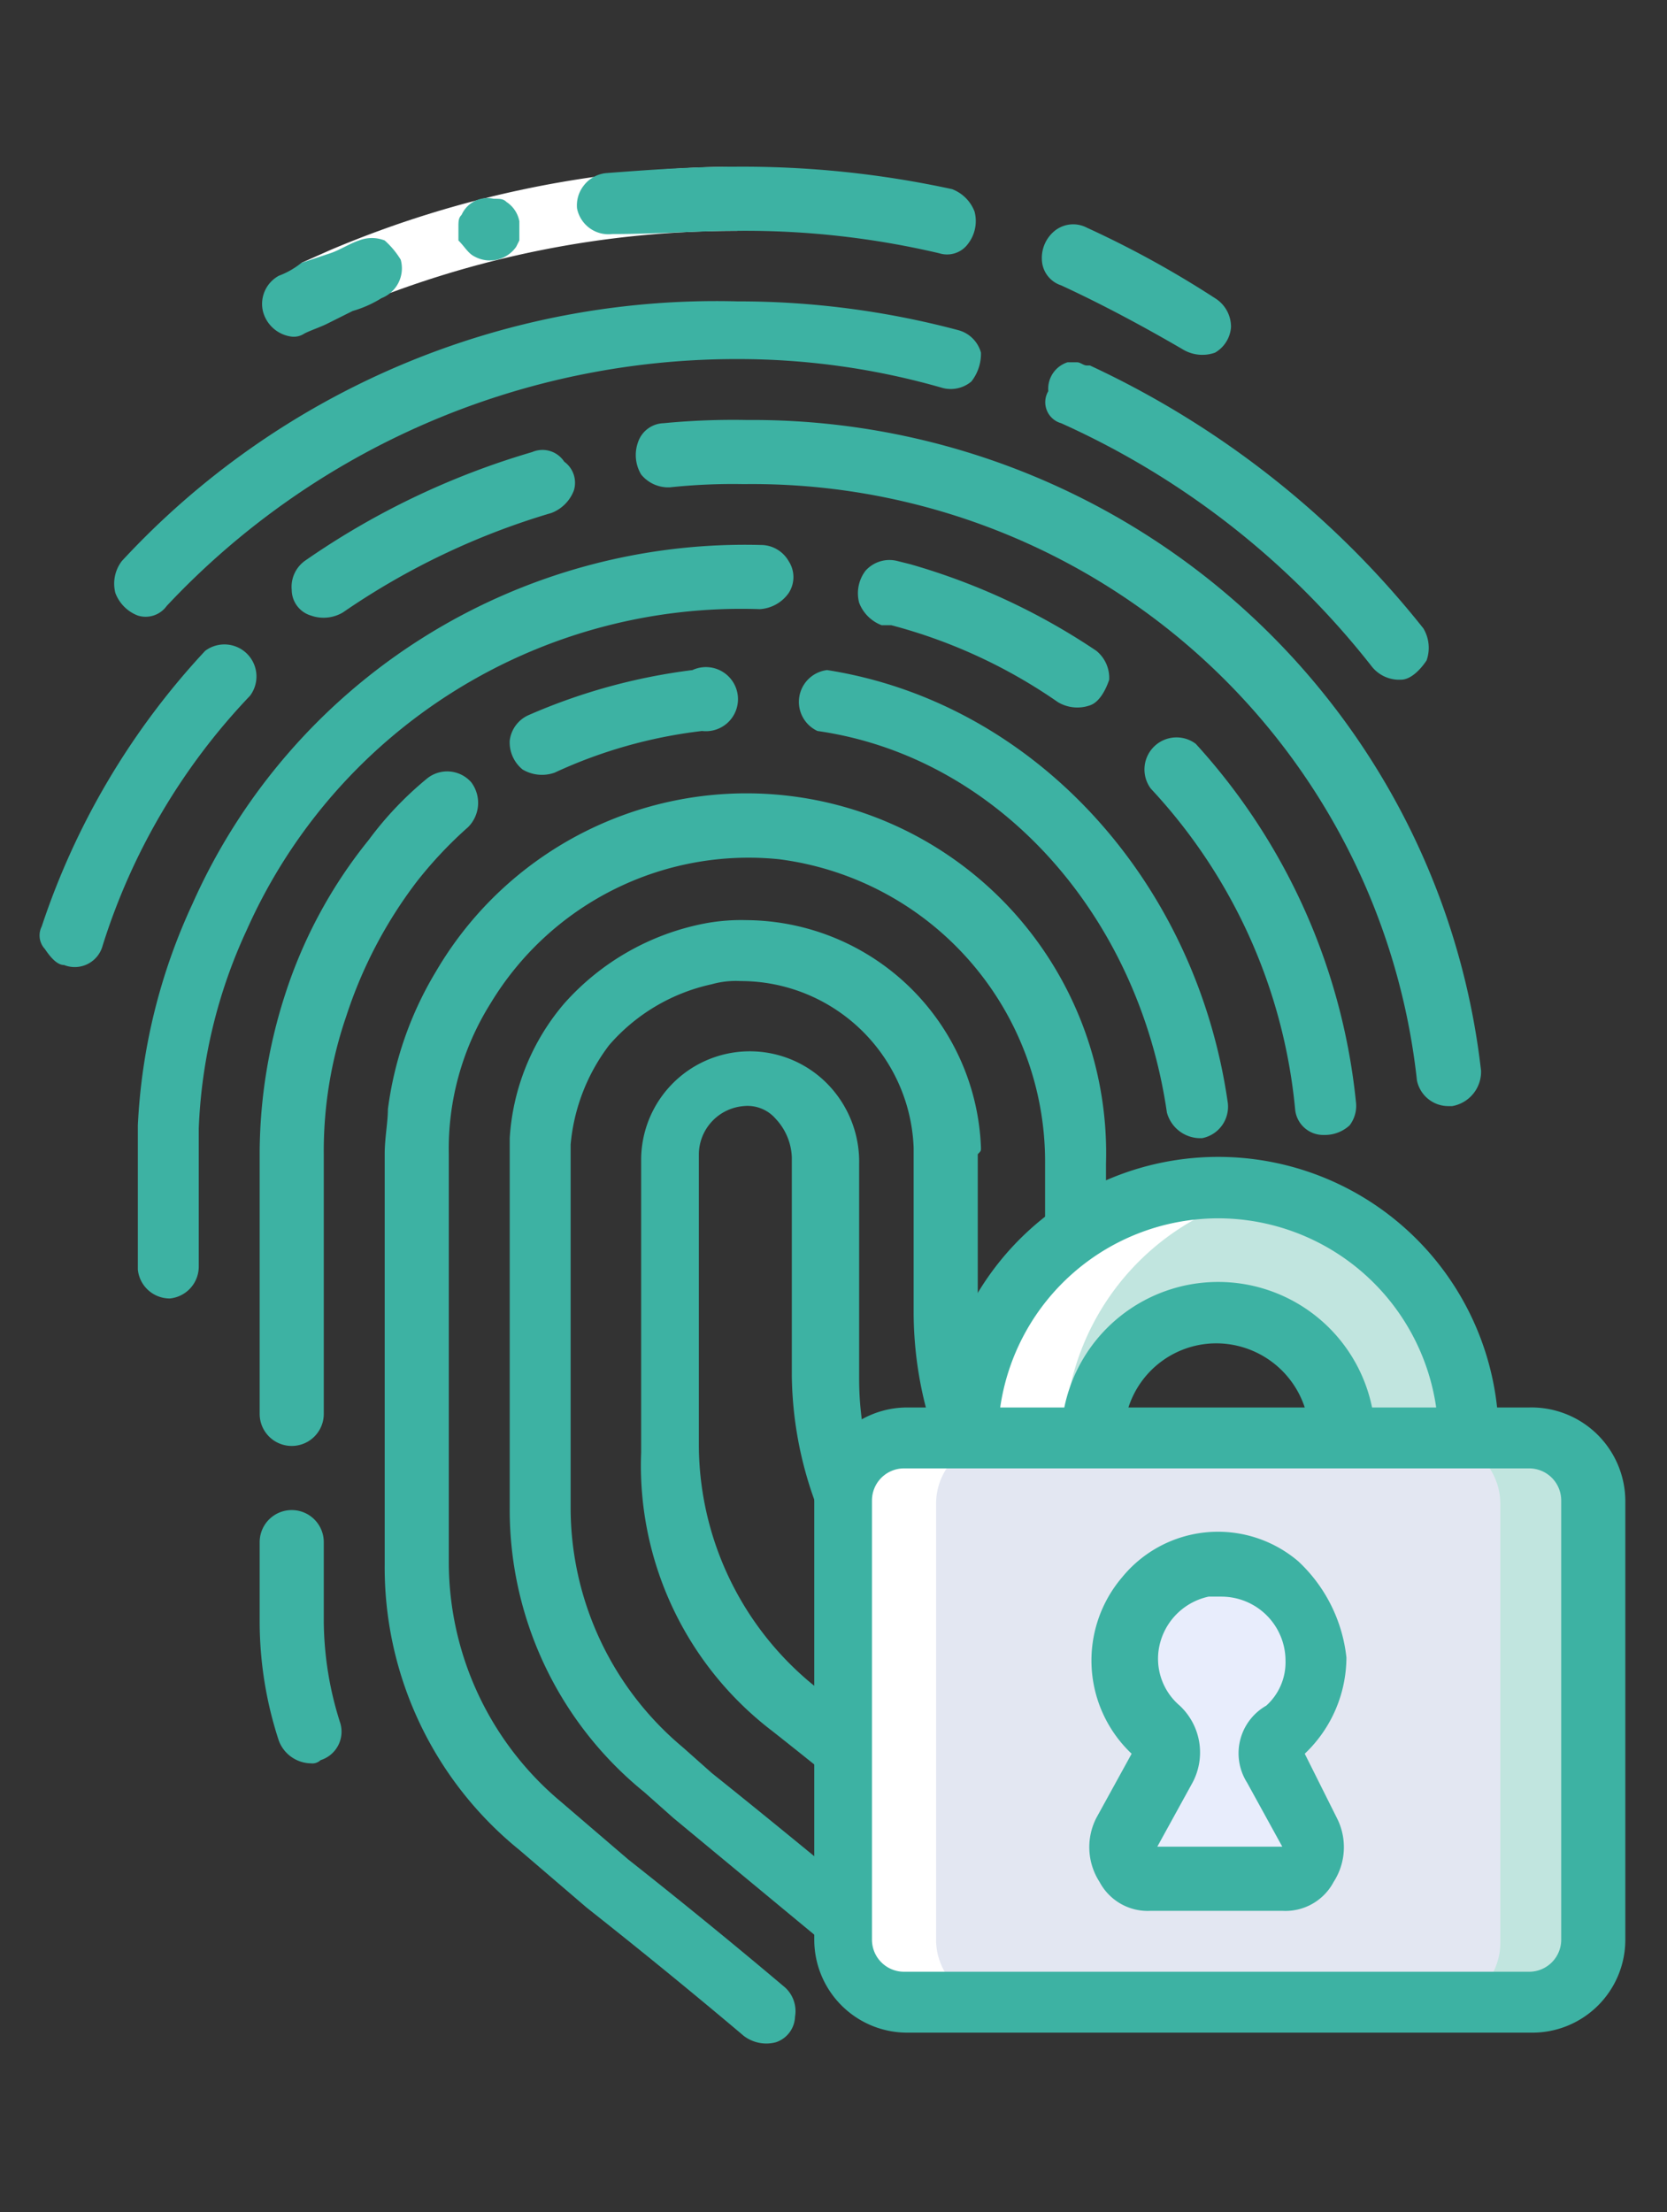 <svg id="katman_1" data-name="katman 1" xmlns="http://www.w3.org/2000/svg" viewBox="0 0 52 69"><rect x="0" y="0" width="52" height="69" fill="#333333" stroke="none"/><defs><style>.cls-1{fill:#fff;}.cls-2{fill:#3db2a3;}.cls-3{fill:#c1e5df;}.cls-4{fill:#e3e7f2;}.cls-5{fill:#e8edfc;}</style></defs><title>sifre</title><path class="cls-1" d="M23,7.2A31,31,0,0,0,11,9.6l-.7.4L9.4,8.2l.9-.4A32.78,32.78,0,0,1,23,5.2Z"/><path class="cls-2" d="M16.5,22.3a1,1,0,0,0-.6.8,1.09,1.09,0,0,0,.4.9,1.18,1.18,0,0,0,1,.1,15.08,15.08,0,0,1,4.6-1.3,1,1,0,1,0-.3-1.9A18.43,18.43,0,0,0,16.5,22.3Z"/><path class="cls-2" d="M9.7,55a.37.37,0,0,0,.3-.1.93.93,0,0,0,.6-1.2,10.59,10.59,0,0,1-.5-3.1V48.1a1,1,0,1,0-2,0v2.5a11.93,11.93,0,0,0,.6,3.7A1.09,1.09,0,0,0,9.7,55Z"/><path class="cls-2" d="M13,27.5a12.88,12.88,0,0,1,1.6-1.7,1.07,1.07,0,0,0,.1-1.4,1,1,0,0,0-1.4-.1,10.71,10.71,0,0,0-1.8,1.9A14.94,14.94,0,0,0,8.9,31a16.22,16.22,0,0,0-.8,4.9v8.2a1,1,0,0,0,2,0V36a12.91,12.91,0,0,1,.7-4.3A14.09,14.09,0,0,1,13,27.5Z"/><path class="cls-2" d="M37.4,35.5h.1a1,1,0,0,0,.8-1.1c-1-7-6.1-12.5-12.5-13.5a1,1,0,0,0-.3,1.9c5.6.8,10,5.7,10.9,11.9A1.08,1.08,0,0,0,37.4,35.5Z"/><path class="cls-2" d="M30.6,35.8a7.37,7.37,0,0,0-7.3-7.1,6.15,6.15,0,0,0-1.3.1,7.85,7.85,0,0,0-4.4,2.5,7.14,7.14,0,0,0-1.7,4.2V47a11.34,11.34,0,0,0,4.2,8.9l.9.8c7,5.8,7,5.8,7.1,5.8A.93.93,0,0,0,29.2,61c-.2-.1-3.5-2.9-7-5.7l-.9-.8A9.75,9.75,0,0,1,17.8,47V35.7A6,6,0,0,1,19,32.6a5.88,5.88,0,0,1,3.2-1.9,2.77,2.77,0,0,1,.9-.1,5.4,5.4,0,0,1,5.4,5.2v5.1A11.94,11.94,0,0,0,30,46.7a1.06,1.06,0,0,0,1.8,0,.91.91,0,0,0,0-1,10.15,10.15,0,0,1-1.3-4.8V36C30.6,35.9,30.6,35.9,30.6,35.8Z"/><path class="cls-2" d="M24.1,54c1.9,1.5,3.6,2.9,4.8,3.9l.1.1,1,.8c.8.7.8.7,1,.7s.2.1.3.1a1,1,0,0,0,.9-.7,1,1,0,0,0-.4-1.1,7.36,7.36,0,0,1-.6-.5l-.9-.7-.1-.1c-1.2-1-2.9-2.4-4.9-4a9.7,9.7,0,0,1-3.5-7.4V36a1.52,1.52,0,0,1,1.4-1.5,1.16,1.16,0,0,1,1,.4,1.85,1.85,0,0,1,.5,1.2v6.8a11.81,11.81,0,0,0,4.2,8.9c.4.3.8.7,1.2,1a1.16,1.16,0,0,0,1,.2.87.87,0,0,0,.6-.8,1,1,0,0,0-.3-.9c-.4-.3-.7-.6-1.1-.9A9.54,9.54,0,0,1,26.8,43V36.3a3.47,3.47,0,0,0-1.1-2.6A3.39,3.39,0,0,0,20,36.2v9.1A10.42,10.42,0,0,0,24.1,54Z"/><path class="cls-2" d="M23,7.2a26.46,26.46,0,0,1,6.3.7.81.81,0,0,0,.9-.3,1.16,1.16,0,0,0,.2-1,1.21,1.21,0,0,0-.7-.7,30.78,30.78,0,0,0-6.8-.7c-1.3,0-2.7.1-4,.2a1,1,0,0,0-.7.4,1,1,0,0,0-.2.7,1,1,0,0,0,1.1.8C20.5,7.3,21.8,7.2,23,7.2Z"/><path class="cls-2" d="M14.8,8a1,1,0,0,0,1.3-.3l.1-.2V6.9a.92.92,0,0,0-.4-.6c-.1-.1-.2-.1-.4-.1a.88.88,0,0,0-1,.5c-.1.1-.1.2-.1.4v.4C14.5,7.7,14.6,7.9,14.8,8Z"/><path class="cls-2" d="M9.4,8.2a2.51,2.51,0,0,1-.7.4,1,1,0,0,0-.5,1.1,1.06,1.06,0,0,0,.9.8.6.6,0,0,0,.4-.1c.2-.1.5-.2.7-.3l.8-.4a3.55,3.55,0,0,0,.9-.4,1,1,0,0,0,.6-1.2,2.65,2.65,0,0,0-.5-.6,1.1,1.1,0,0,0-.8,0c-.3.1-.6.3-.9.4l-.9.3Z"/><path class="cls-2" d="M36.9,10.9a1.18,1.18,0,0,0,1,.1,1,1,0,0,0,.5-.8,1.05,1.05,0,0,0-.5-.9,31.13,31.13,0,0,0-4-2.2.92.92,0,0,0-1,.1,1.09,1.09,0,0,0-.4.9.87.87,0,0,0,.6.8C34.4,9.5,35.7,10.2,36.9,10.9Z"/><path class="cls-2" d="M3.8,17.5a1.16,1.16,0,0,0-.2,1,1.21,1.21,0,0,0,.7.7.81.81,0,0,0,.9-.3A24.35,24.35,0,0,1,23,11.2a23,23,0,0,1,6.4.9,1,1,0,0,0,.9-.2,1.4,1.4,0,0,0,.3-.9,1,1,0,0,0-.7-.7A26.66,26.66,0,0,0,23,9.4,25.25,25.25,0,0,0,3.8,17.5Z"/><path class="cls-2" d="M16.6,14.1a24.43,24.43,0,0,0-7.1,3.4,1,1,0,0,0-.4.9.84.84,0,0,0,.6.8,1.18,1.18,0,0,0,1-.1A22.86,22.86,0,0,1,17.2,16a1.21,1.21,0,0,0,.7-.7.81.81,0,0,0-.3-.9.81.81,0,0,0-1-.3Z"/><path class="cls-2" d="M2,30.1a.9.9,0,0,0,1.2-.6,19.94,19.94,0,0,1,4.6-7.8,1,1,0,0,0-1.4-1.4,23.41,23.41,0,0,0-5.1,8.6.62.62,0,0,0,.1.7C1.6,29.9,1.8,30.1,2,30.1Z"/><path class="cls-2" d="M45.2,34.5h.1a1.09,1.09,0,0,0,.9-1.1A22.88,22.88,0,0,0,23.3,13.1a22.6,22.6,0,0,0-2.6.1.87.87,0,0,0-.8.6,1.18,1.18,0,0,0,.1,1,1.09,1.09,0,0,0,.9.4,18.48,18.48,0,0,1,2.3-.1,20.86,20.86,0,0,1,21,18.6A1,1,0,0,0,45.2,34.5Z"/><path class="cls-2" d="M41.3,35.4h0a1.14,1.14,0,0,0,.8-.3,1,1,0,0,0,.2-.7,19.49,19.49,0,0,0-5-11.2,1,1,0,0,0-1.4,1.4,17,17,0,0,1,4.5,10A.88.88,0,0,0,41.3,35.4Z"/><path class="cls-2" d="M7.7,29a16.88,16.88,0,0,1,16-10,1.19,1.19,0,0,0,.9-.5.91.91,0,0,0,0-1,1,1,0,0,0-.8-.5A18.86,18.86,0,0,0,6,28.2a18.44,18.44,0,0,0-1.7,6.9v4.5a1,1,0,0,0,1,.9h0a1,1,0,0,0,.9-1V35.2A16.15,16.15,0,0,1,7.7,29Z"/><path class="cls-2" d="M27.8,19.5A16.43,16.43,0,0,1,33,21.9a1.18,1.18,0,0,0,1,.1c.3-.1.5-.5.6-.8a1.09,1.09,0,0,0-.4-.9,20.47,20.47,0,0,0-5.8-2.7l-.4-.1a1,1,0,0,0-1,.3,1.16,1.16,0,0,0-.2,1,1.21,1.21,0,0,0,.7.7Z"/><path class="cls-2" d="M34.5,39.1V36.3a11.22,11.22,0,0,0-20.9-6,11.05,11.05,0,0,0-1.5,4.3c0,.4-.1.9-.1,1.4V48.8a11.34,11.34,0,0,0,4.2,8.9l2.1,1.8c1.9,1.5,3.6,2.9,4.9,4a1.16,1.16,0,0,0,1,.2.87.87,0,0,0,.6-.8,1,1,0,0,0-.3-.9c-1.3-1.1-3-2.5-4.9-4l-2.1-1.8A9.75,9.75,0,0,1,14,48.7V36a8.54,8.54,0,0,1,1.3-4.7,9.4,9.4,0,0,1,9-4.5,9.51,9.51,0,0,1,8.3,9.5v2.9a6.6,6.6,0,0,0,.1,1.4,1,1,0,1,0,1.9-.3A4.87,4.87,0,0,1,34.5,39.1Z"/><path class="cls-2" d="M33.1,13.2a25.69,25.69,0,0,1,9.7,7.6,1.09,1.09,0,0,0,.9.4c.3,0,.6-.3.8-.6a1.18,1.18,0,0,0-.1-1A28.75,28.75,0,0,0,34,11.4h-.1c-.1,0-.2-.1-.3-.1h-.3a.87.87,0,0,0-.6.9.68.68,0,0,0,.4,1Z"/><path class="cls-3" d="M41.9,44.9a3.9,3.9,0,0,0-7.8,0H30.2a7.8,7.8,0,0,1,15.6,0Z"/><path class="cls-3" d="M28.2,44.9H47.7a2,2,0,0,1,2,2V60.6a2,2,0,0,1-2,2H28.2a2,2,0,0,1-2-2V46.9A2.15,2.15,0,0,1,28.2,44.9Z"/><path class="cls-4" d="M28.2,44.9H44.8a2,2,0,0,1,2,2V60.6a2,2,0,0,1-2,2H28.2a2,2,0,0,1-2-2V46.9A2.15,2.15,0,0,1,28.2,44.9Z"/><path class="cls-5" d="M40,58.6H36a1,1,0,0,1-.8-.5.75.75,0,0,1,0-.9l1.1-2a1.06,1.06,0,0,0-.2-1.2,3,3,0,0,1-.8-3.2A2.93,2.93,0,0,1,38,48.9a3.08,3.08,0,0,1,2.8,1.8,2.93,2.93,0,0,1-.7,3.2.83.83,0,0,0-.2,1.2l1.1,2a.75.75,0,0,1,0,.9A2.07,2.07,0,0,1,40,58.6Z"/><path class="cls-1" d="M29.2,60.5V46.9a2,2,0,0,1,2-2h2a7.92,7.92,0,0,1,6.3-7.7,8.12,8.12,0,0,0-6.4,1.6,7.79,7.79,0,0,0-2.8,6h-2a2,2,0,0,0-2,2V60.5a2,2,0,0,0,2,2h2.9A2,2,0,0,1,29.2,60.5Z"/><path class="cls-2" d="M47.7,43.9h-1a8.75,8.75,0,0,0-17.4,0h-1a2.9,2.9,0,0,0-2.9,2.9V60.5a2.9,2.9,0,0,0,2.9,2.9H47.8a2.9,2.9,0,0,0,2.9-2.9V46.8A2.93,2.93,0,0,0,47.7,43.9ZM38,38a6.88,6.88,0,0,1,6.8,5.9h-2a4.9,4.9,0,0,0-9.6,0h-2A6.88,6.88,0,0,1,38,38Zm2.7,5.9H35.2a2.88,2.88,0,0,1,2.7-2A2.91,2.91,0,0,1,40.7,43.9Zm8,16.6a1,1,0,0,1-1,1H28.2a1,1,0,0,1-1-1V46.8a1,1,0,0,1,1-1H47.7a1,1,0,0,1,1,1Z"/><path class="cls-2" d="M40.5,48.7a3.86,3.86,0,0,0-5.5.5,4,4,0,0,0,.3,5.5l-1.1,2a2,2,0,0,0,.1,2,1.7,1.7,0,0,0,1.6.9H40a1.7,1.7,0,0,0,1.6-.9,2,2,0,0,0,.1-2l-1-2a4.16,4.16,0,0,0,1.3-3,4.81,4.81,0,0,0-1.5-3Zm-1.6,6.9,1.1,2H36.1l1.1-2a2,2,0,0,0-.4-2.4,1.92,1.92,0,0,1-.6-2,2,2,0,0,1,1.5-1.4h.4a2,2,0,0,1,2,2,1.82,1.82,0,0,1-.6,1.4A1.71,1.71,0,0,0,38.9,55.6Z"/></svg>